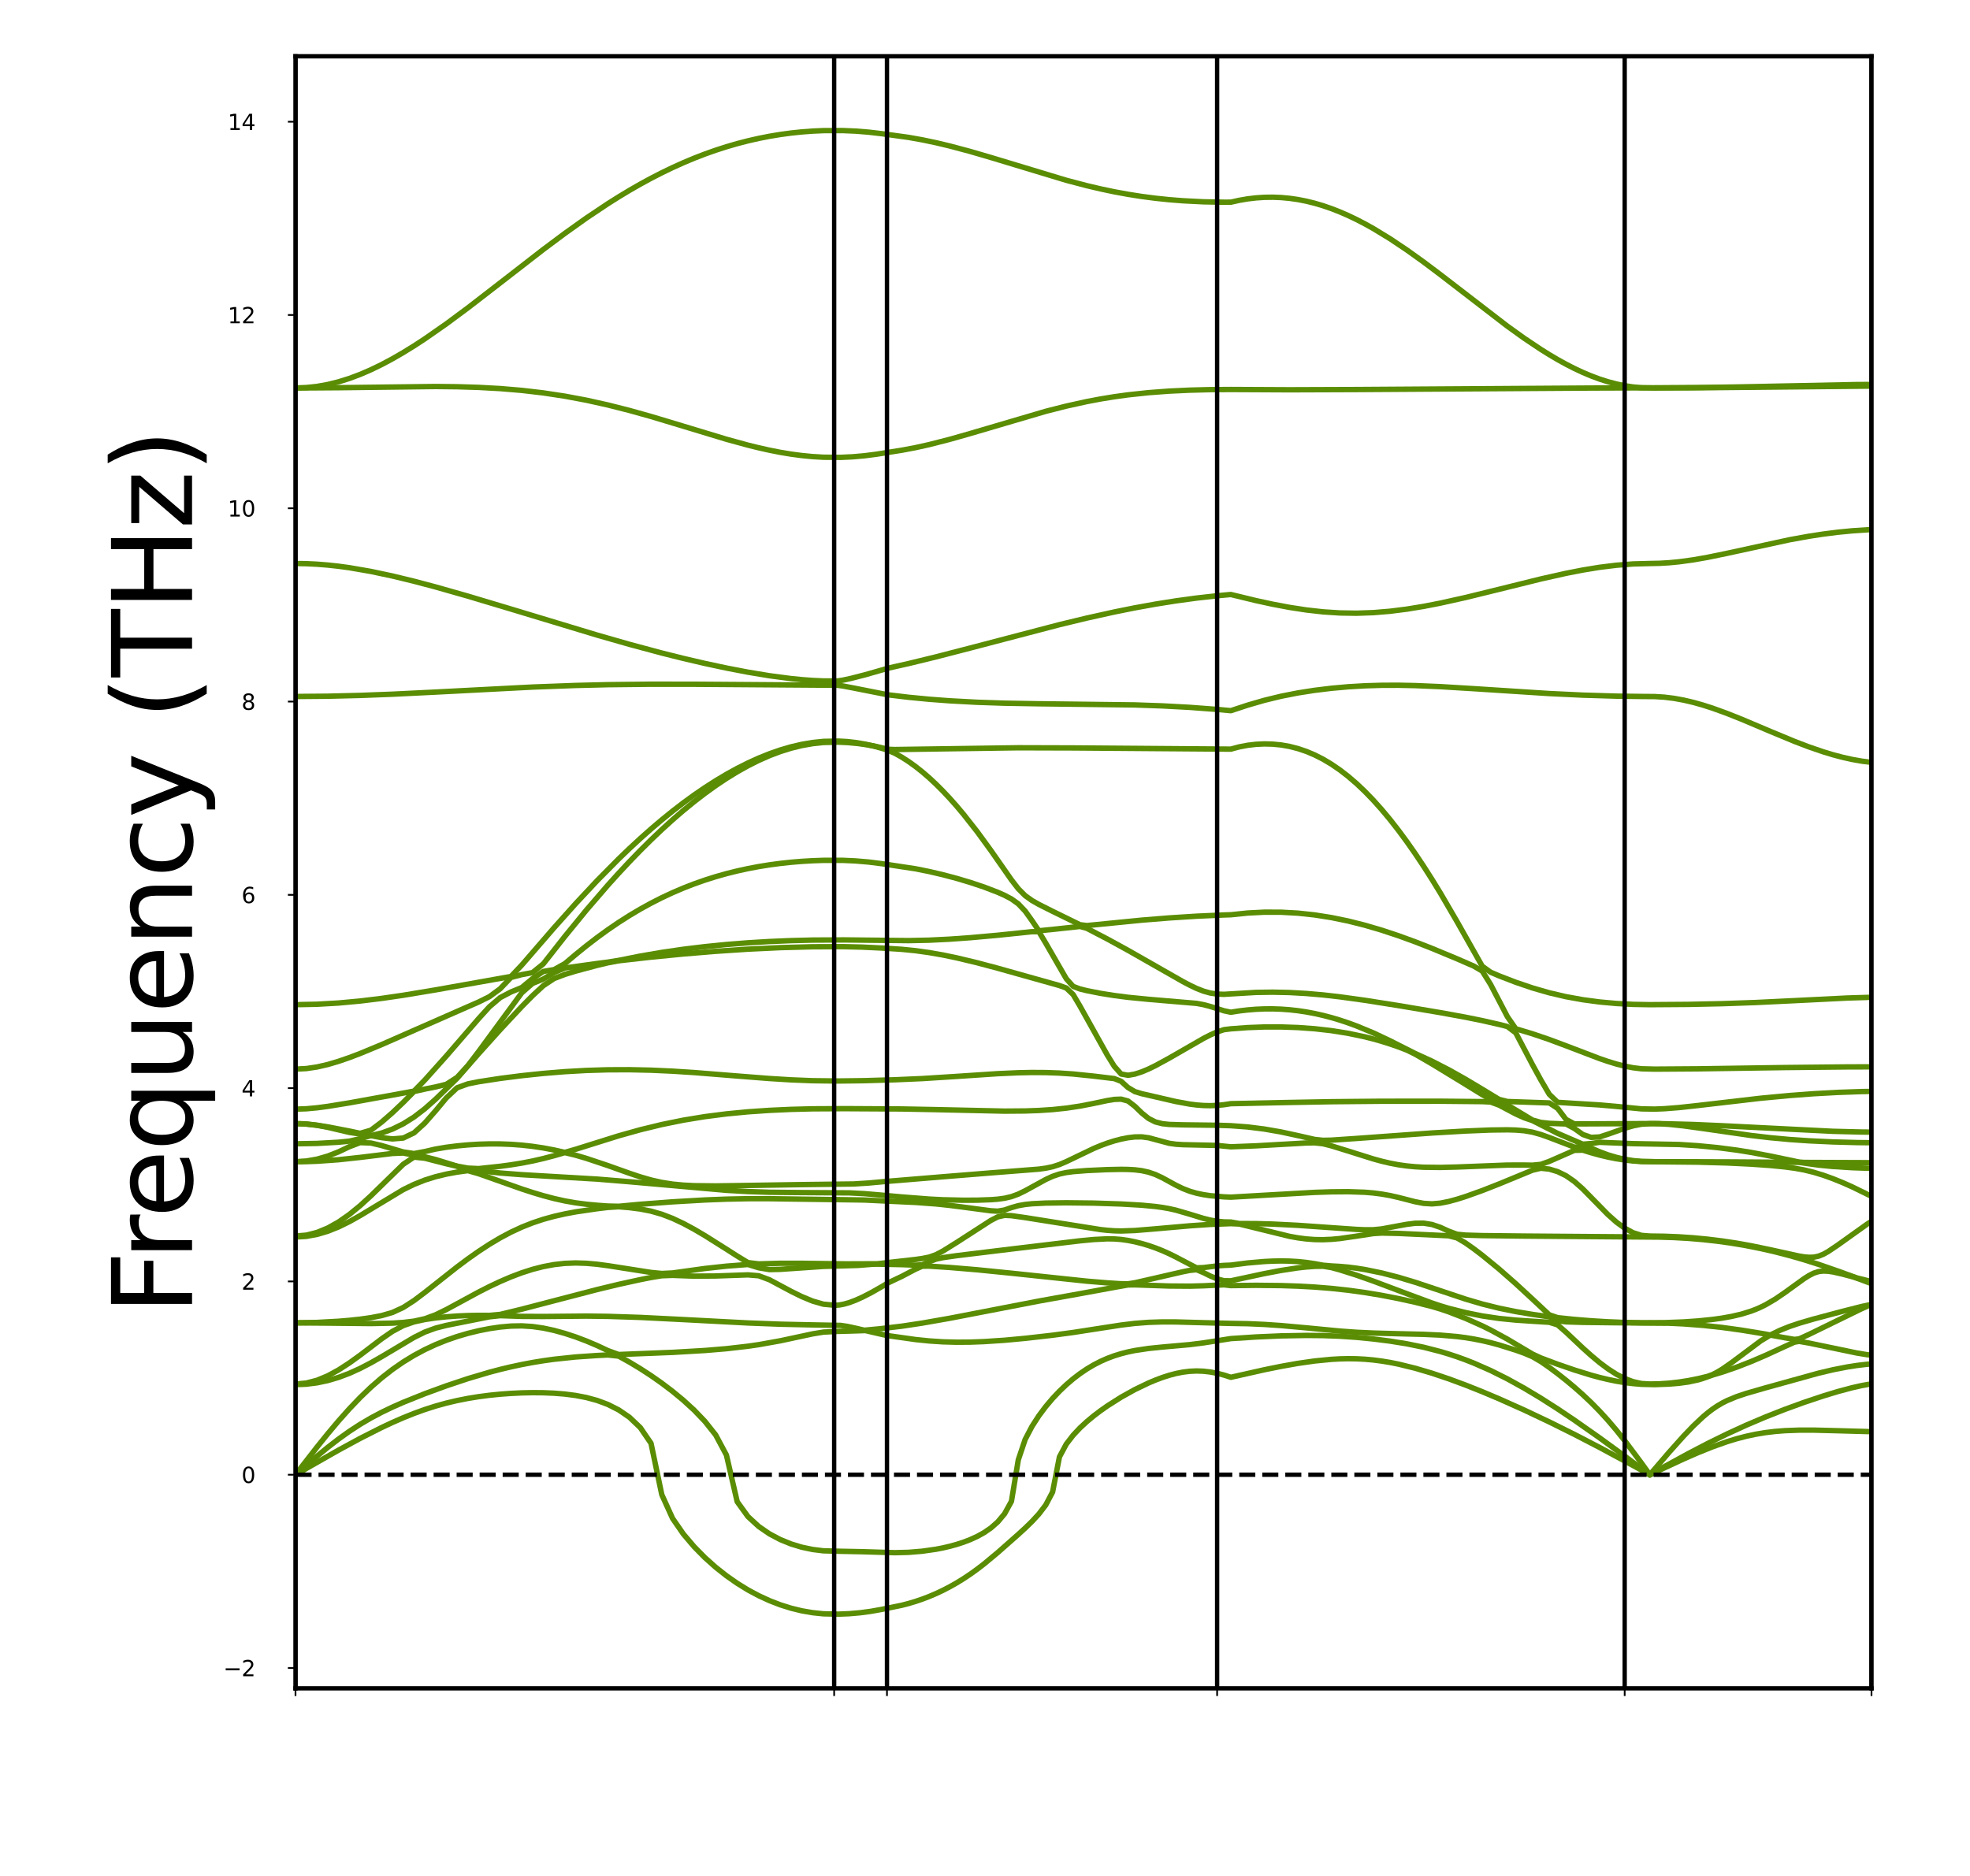 <?xml version="1.0" encoding="utf-8" standalone="no"?>
<!DOCTYPE svg PUBLIC "-//W3C//DTD SVG 1.1//EN"
  "http://www.w3.org/Graphics/SVG/1.1/DTD/svg11.dtd">
<svg xmlns:xlink="http://www.w3.org/1999/xlink" width="907.2pt" height="864pt" viewBox="0 0 907.2 864" xmlns="http://www.w3.org/2000/svg" version="1.1">
 <defs>
  <style type="text/css">*{stroke-linejoin: round; stroke-linecap: butt}</style>
 </defs>
 <g id="figure_1">
  <g id="patch_1">
   <path d="M 0 864 
L 907.2 864 
L 907.2 0 
L 0 0 
z
" style="fill: #ffffff"/>
  </g>
  <g id="axes_1">
   <g id="patch_2">
    <path d="M 136.08 777.6 
L 861.84 777.6 
L 861.84 25.92 
L 136.08 25.92 
z
" style="fill: #ffffff"/>
   </g>
   <g id="matplotlib.axis_1">
    <g id="xtick_1">
     <g id="line2d_1">
      <defs>
       <path id="m8a8a555ef4" d="M 0 0 
L 0 3.5 
" style="stroke: #000000; stroke-width: 0.8"/>
      </defs>
      <g>
       <use xlink:href="#m8a8a555ef4" x="136.08" y="777.6" style="stroke: #000000; stroke-width: 0.8"/>
      </g>
     </g>
    </g>
    <g id="xtick_2">
     <g id="line2d_2">
      <g>
       <use xlink:href="#m8a8a555ef4" x="384.137" y="777.6" style="stroke: #000000; stroke-width: 0.8"/>
      </g>
     </g>
    </g>
    <g id="xtick_3">
     <g id="line2d_3">
      <g>
       <use xlink:href="#m8a8a555ef4" x="408.456" y="777.6" style="stroke: #000000; stroke-width: 0.8"/>
      </g>
     </g>
    </g>
    <g id="xtick_4">
     <g id="line2d_4">
      <g>
       <use xlink:href="#m8a8a555ef4" x="560.493" y="777.6" style="stroke: #000000; stroke-width: 0.8"/>
      </g>
     </g>
    </g>
    <g id="xtick_5">
     <g id="line2d_5">
      <g>
       <use xlink:href="#m8a8a555ef4" x="748.18" y="777.6" style="stroke: #000000; stroke-width: 0.8"/>
      </g>
     </g>
    </g>
    <g id="xtick_6">
     <g id="line2d_6">
      <g>
       <use xlink:href="#m8a8a555ef4" x="861.84" y="777.6" style="stroke: #000000; stroke-width: 0.8"/>
      </g>
     </g>
    </g>
   </g>
   <g id="matplotlib.axis_2">
    <g id="ytick_1">
     <g id="line2d_7">
      <defs>
       <path id="m5282e4a29b" d="M 0 0 
L -3.5 0 
" style="stroke: #000000; stroke-width: 0.8"/>
      </defs>
      <g>
       <use xlink:href="#m5282e4a29b" x="136.08" y="768.217" style="stroke: #000000; stroke-width: 0.8"/>
      </g>
     </g>
     <g id="text_1">
      <!-- −2 -->
      <g transform="translate(102.838 772.016)scale(0.1 -0.1)">
       <defs>
        <path id="DejaVuSans-2212" d="M 678 2272 
L 4684 2272 
L 4684 1741 
L 678 1741 
L 678 2272 
z
" transform="scale(0.016)"/>
        <path id="DejaVuSans-32" d="M 1228 531 
L 3431 531 
L 3431 0 
L 469 0 
L 469 531 
Q 828 903 1448 1529 
Q 2069 2156 2228 2338 
Q 2531 2678 2651 2914 
Q 2772 3150 2772 3378 
Q 2772 3750 2511 3984 
Q 2250 4219 1831 4219 
Q 1534 4219 1204 4116 
Q 875 4013 500 3803 
L 500 4441 
Q 881 4594 1212 4672 
Q 1544 4750 1819 4750 
Q 2544 4750 2975 4387 
Q 3406 4025 3406 3419 
Q 3406 3131 3298 2873 
Q 3191 2616 2906 2266 
Q 2828 2175 2409 1742 
Q 1991 1309 1228 531 
z
" transform="scale(0.016)"/>
       </defs>
       <use xlink:href="#DejaVuSans-2212"/>
       <use xlink:href="#DejaVuSans-32" x="83.789"/>
      </g>
     </g>
    </g>
    <g id="ytick_2">
     <g id="line2d_8">
      <g>
       <use xlink:href="#m5282e4a29b" x="136.08" y="679.196" style="stroke: #000000; stroke-width: 0.8"/>
      </g>
     </g>
     <g id="text_2">
      <!-- 0 -->
      <g transform="translate(111.218 682.996)scale(0.1 -0.1)">
       <defs>
        <path id="DejaVuSans-30" d="M 2034 4250 
Q 1547 4250 1301 3770 
Q 1056 3291 1056 2328 
Q 1056 1369 1301 889 
Q 1547 409 2034 409 
Q 2525 409 2770 889 
Q 3016 1369 3016 2328 
Q 3016 3291 2770 3770 
Q 2525 4250 2034 4250 
z
M 2034 4750 
Q 2819 4750 3233 4129 
Q 3647 3509 3647 2328 
Q 3647 1150 3233 529 
Q 2819 -91 2034 -91 
Q 1250 -91 836 529 
Q 422 1150 422 2328 
Q 422 3509 836 4129 
Q 1250 4750 2034 4750 
z
" transform="scale(0.016)"/>
       </defs>
       <use xlink:href="#DejaVuSans-30"/>
      </g>
     </g>
    </g>
    <g id="ytick_3">
     <g id="line2d_9">
      <g>
       <use xlink:href="#m5282e4a29b" x="136.08" y="590.176" style="stroke: #000000; stroke-width: 0.8"/>
      </g>
     </g>
     <g id="text_3">
      <!-- 2 -->
      <g transform="translate(111.218 593.975)scale(0.1 -0.1)">
       <use xlink:href="#DejaVuSans-32"/>
      </g>
     </g>
    </g>
    <g id="ytick_4">
     <g id="line2d_10">
      <g>
       <use xlink:href="#m5282e4a29b" x="136.08" y="501.156" style="stroke: #000000; stroke-width: 0.8"/>
      </g>
     </g>
     <g id="text_4">
      <!-- 4 -->
      <g transform="translate(111.218 504.955)scale(0.1 -0.1)">
       <defs>
        <path id="DejaVuSans-34" d="M 2419 4116 
L 825 1625 
L 2419 1625 
L 2419 4116 
z
M 2253 4666 
L 3047 4666 
L 3047 1625 
L 3713 1625 
L 3713 1100 
L 3047 1100 
L 3047 0 
L 2419 0 
L 2419 1100 
L 313 1100 
L 313 1709 
L 2253 4666 
z
" transform="scale(0.016)"/>
       </defs>
       <use xlink:href="#DejaVuSans-34"/>
      </g>
     </g>
    </g>
    <g id="ytick_5">
     <g id="line2d_11">
      <g>
       <use xlink:href="#m5282e4a29b" x="136.08" y="412.135" style="stroke: #000000; stroke-width: 0.8"/>
      </g>
     </g>
     <g id="text_5">
      <!-- 6 -->
      <g transform="translate(111.218 415.935)scale(0.1 -0.1)">
       <defs>
        <path id="DejaVuSans-36" d="M 2113 2584 
Q 1688 2584 1439 2293 
Q 1191 2003 1191 1497 
Q 1191 994 1439 701 
Q 1688 409 2113 409 
Q 2538 409 2786 701 
Q 3034 994 3034 1497 
Q 3034 2003 2786 2293 
Q 2538 2584 2113 2584 
z
M 3366 4563 
L 3366 3988 
Q 3128 4100 2886 4159 
Q 2644 4219 2406 4219 
Q 1781 4219 1451 3797 
Q 1122 3375 1075 2522 
Q 1259 2794 1537 2939 
Q 1816 3084 2150 3084 
Q 2853 3084 3261 2657 
Q 3669 2231 3669 1497 
Q 3669 778 3244 343 
Q 2819 -91 2113 -91 
Q 1303 -91 875 529 
Q 447 1150 447 2328 
Q 447 3434 972 4092 
Q 1497 4750 2381 4750 
Q 2619 4750 2861 4703 
Q 3103 4656 3366 4563 
z
" transform="scale(0.016)"/>
       </defs>
       <use xlink:href="#DejaVuSans-36"/>
      </g>
     </g>
    </g>
    <g id="ytick_6">
     <g id="line2d_12">
      <g>
       <use xlink:href="#m5282e4a29b" x="136.08" y="323.115" style="stroke: #000000; stroke-width: 0.8"/>
      </g>
     </g>
     <g id="text_6">
      <!-- 8 -->
      <g transform="translate(111.218 326.914)scale(0.1 -0.1)">
       <defs>
        <path id="DejaVuSans-38" d="M 2034 2216 
Q 1584 2216 1326 1975 
Q 1069 1734 1069 1313 
Q 1069 891 1326 650 
Q 1584 409 2034 409 
Q 2484 409 2743 651 
Q 3003 894 3003 1313 
Q 3003 1734 2745 1975 
Q 2488 2216 2034 2216 
z
M 1403 2484 
Q 997 2584 770 2862 
Q 544 3141 544 3541 
Q 544 4100 942 4425 
Q 1341 4750 2034 4750 
Q 2731 4750 3128 4425 
Q 3525 4100 3525 3541 
Q 3525 3141 3298 2862 
Q 3072 2584 2669 2484 
Q 3125 2378 3379 2068 
Q 3634 1759 3634 1313 
Q 3634 634 3220 271 
Q 2806 -91 2034 -91 
Q 1263 -91 848 271 
Q 434 634 434 1313 
Q 434 1759 690 2068 
Q 947 2378 1403 2484 
z
M 1172 3481 
Q 1172 3119 1398 2916 
Q 1625 2713 2034 2713 
Q 2441 2713 2670 2916 
Q 2900 3119 2900 3481 
Q 2900 3844 2670 4047 
Q 2441 4250 2034 4250 
Q 1625 4250 1398 4047 
Q 1172 3844 1172 3481 
z
" transform="scale(0.016)"/>
       </defs>
       <use xlink:href="#DejaVuSans-38"/>
      </g>
     </g>
    </g>
    <g id="ytick_7">
     <g id="line2d_13">
      <g>
       <use xlink:href="#m5282e4a29b" x="136.08" y="234.095" style="stroke: #000000; stroke-width: 0.8"/>
      </g>
     </g>
     <g id="text_7">
      <!-- 10 -->
      <g transform="translate(104.855 237.894)scale(0.1 -0.1)">
       <defs>
        <path id="DejaVuSans-31" d="M 794 531 
L 1825 531 
L 1825 4091 
L 703 3866 
L 703 4441 
L 1819 4666 
L 2450 4666 
L 2450 531 
L 3481 531 
L 3481 0 
L 794 0 
L 794 531 
z
" transform="scale(0.016)"/>
       </defs>
       <use xlink:href="#DejaVuSans-31"/>
       <use xlink:href="#DejaVuSans-30" x="63.623"/>
      </g>
     </g>
    </g>
    <g id="ytick_8">
     <g id="line2d_14">
      <g>
       <use xlink:href="#m5282e4a29b" x="136.08" y="145.074" style="stroke: #000000; stroke-width: 0.8"/>
      </g>
     </g>
     <g id="text_8">
      <!-- 12 -->
      <g transform="translate(104.855 148.874)scale(0.1 -0.1)">
       <use xlink:href="#DejaVuSans-31"/>
       <use xlink:href="#DejaVuSans-32" x="63.623"/>
      </g>
     </g>
    </g>
    <g id="ytick_9">
     <g id="line2d_15">
      <g>
       <use xlink:href="#m5282e4a29b" x="136.08" y="56.054" style="stroke: #000000; stroke-width: 0.8"/>
      </g>
     </g>
     <g id="text_9">
      <!-- 14 -->
      <g transform="translate(104.855 59.853)scale(0.1 -0.1)">
       <use xlink:href="#DejaVuSans-31"/>
       <use xlink:href="#DejaVuSans-34" x="63.623"/>
      </g>
     </g>
    </g>
    <g id="text_10">
     <!-- Frequency (THz) -->
     <g transform="translate(88.439 605.553)rotate(-90)scale(0.5 -0.5)">
      <defs>
       <path id="DejaVuSans-46" d="M 628 4666 
L 3309 4666 
L 3309 4134 
L 1259 4134 
L 1259 2759 
L 3109 2759 
L 3109 2228 
L 1259 2228 
L 1259 0 
L 628 0 
L 628 4666 
z
" transform="scale(0.016)"/>
       <path id="DejaVuSans-72" d="M 2631 2963 
Q 2534 3019 2420 3045 
Q 2306 3072 2169 3072 
Q 1681 3072 1420 2755 
Q 1159 2438 1159 1844 
L 1159 0 
L 581 0 
L 581 3500 
L 1159 3500 
L 1159 2956 
Q 1341 3275 1631 3429 
Q 1922 3584 2338 3584 
Q 2397 3584 2469 3576 
Q 2541 3569 2628 3553 
L 2631 2963 
z
" transform="scale(0.016)"/>
       <path id="DejaVuSans-65" d="M 3597 1894 
L 3597 1613 
L 953 1613 
Q 991 1019 1311 708 
Q 1631 397 2203 397 
Q 2534 397 2845 478 
Q 3156 559 3463 722 
L 3463 178 
Q 3153 47 2828 -22 
Q 2503 -91 2169 -91 
Q 1331 -91 842 396 
Q 353 884 353 1716 
Q 353 2575 817 3079 
Q 1281 3584 2069 3584 
Q 2775 3584 3186 3129 
Q 3597 2675 3597 1894 
z
M 3022 2063 
Q 3016 2534 2758 2815 
Q 2500 3097 2075 3097 
Q 1594 3097 1305 2825 
Q 1016 2553 972 2059 
L 3022 2063 
z
" transform="scale(0.016)"/>
       <path id="DejaVuSans-71" d="M 947 1747 
Q 947 1113 1208 752 
Q 1469 391 1925 391 
Q 2381 391 2643 752 
Q 2906 1113 2906 1747 
Q 2906 2381 2643 2742 
Q 2381 3103 1925 3103 
Q 1469 3103 1208 2742 
Q 947 2381 947 1747 
z
M 2906 525 
Q 2725 213 2448 61 
Q 2172 -91 1784 -91 
Q 1150 -91 751 415 
Q 353 922 353 1747 
Q 353 2572 751 3078 
Q 1150 3584 1784 3584 
Q 2172 3584 2448 3432 
Q 2725 3281 2906 2969 
L 2906 3500 
L 3481 3500 
L 3481 -1331 
L 2906 -1331 
L 2906 525 
z
" transform="scale(0.016)"/>
       <path id="DejaVuSans-75" d="M 544 1381 
L 544 3500 
L 1119 3500 
L 1119 1403 
Q 1119 906 1312 657 
Q 1506 409 1894 409 
Q 2359 409 2629 706 
Q 2900 1003 2900 1516 
L 2900 3500 
L 3475 3500 
L 3475 0 
L 2900 0 
L 2900 538 
Q 2691 219 2414 64 
Q 2138 -91 1772 -91 
Q 1169 -91 856 284 
Q 544 659 544 1381 
z
M 1991 3584 
L 1991 3584 
z
" transform="scale(0.016)"/>
       <path id="DejaVuSans-6e" d="M 3513 2113 
L 3513 0 
L 2938 0 
L 2938 2094 
Q 2938 2591 2744 2837 
Q 2550 3084 2163 3084 
Q 1697 3084 1428 2787 
Q 1159 2491 1159 1978 
L 1159 0 
L 581 0 
L 581 3500 
L 1159 3500 
L 1159 2956 
Q 1366 3272 1645 3428 
Q 1925 3584 2291 3584 
Q 2894 3584 3203 3211 
Q 3513 2838 3513 2113 
z
" transform="scale(0.016)"/>
       <path id="DejaVuSans-63" d="M 3122 3366 
L 3122 2828 
Q 2878 2963 2633 3030 
Q 2388 3097 2138 3097 
Q 1578 3097 1268 2742 
Q 959 2388 959 1747 
Q 959 1106 1268 751 
Q 1578 397 2138 397 
Q 2388 397 2633 464 
Q 2878 531 3122 666 
L 3122 134 
Q 2881 22 2623 -34 
Q 2366 -91 2075 -91 
Q 1284 -91 818 406 
Q 353 903 353 1747 
Q 353 2603 823 3093 
Q 1294 3584 2113 3584 
Q 2378 3584 2631 3529 
Q 2884 3475 3122 3366 
z
" transform="scale(0.016)"/>
       <path id="DejaVuSans-79" d="M 2059 -325 
Q 1816 -950 1584 -1140 
Q 1353 -1331 966 -1331 
L 506 -1331 
L 506 -850 
L 844 -850 
Q 1081 -850 1212 -737 
Q 1344 -625 1503 -206 
L 1606 56 
L 191 3500 
L 800 3500 
L 1894 763 
L 2988 3500 
L 3597 3500 
L 2059 -325 
z
" transform="scale(0.016)"/>
       <path id="DejaVuSans-20" transform="scale(0.016)"/>
       <path id="DejaVuSans-28" d="M 1984 4856 
Q 1566 4138 1362 3434 
Q 1159 2731 1159 2009 
Q 1159 1288 1364 580 
Q 1569 -128 1984 -844 
L 1484 -844 
Q 1016 -109 783 600 
Q 550 1309 550 2009 
Q 550 2706 781 3412 
Q 1013 4119 1484 4856 
L 1984 4856 
z
" transform="scale(0.016)"/>
       <path id="DejaVuSans-54" d="M -19 4666 
L 3928 4666 
L 3928 4134 
L 2272 4134 
L 2272 0 
L 1638 0 
L 1638 4134 
L -19 4134 
L -19 4666 
z
" transform="scale(0.016)"/>
       <path id="DejaVuSans-48" d="M 628 4666 
L 1259 4666 
L 1259 2753 
L 3553 2753 
L 3553 4666 
L 4184 4666 
L 4184 0 
L 3553 0 
L 3553 2222 
L 1259 2222 
L 1259 0 
L 628 0 
L 628 4666 
z
" transform="scale(0.016)"/>
       <path id="DejaVuSans-7a" d="M 353 3500 
L 3084 3500 
L 3084 2975 
L 922 459 
L 3084 459 
L 3084 0 
L 275 0 
L 275 525 
L 2438 3041 
L 353 3041 
L 353 3500 
z
" transform="scale(0.016)"/>
       <path id="DejaVuSans-29" d="M 513 4856 
L 1013 4856 
Q 1481 4119 1714 3412 
Q 1947 2706 1947 2009 
Q 1947 1309 1714 600 
Q 1481 -109 1013 -844 
L 513 -844 
Q 928 -128 1133 580 
Q 1338 1288 1338 2009 
Q 1338 2731 1133 3434 
Q 928 4138 513 4856 
z
" transform="scale(0.016)"/>
      </defs>
      <use xlink:href="#DejaVuSans-46"/>
      <use xlink:href="#DejaVuSans-72" x="50.27"/>
      <use xlink:href="#DejaVuSans-65" x="89.133"/>
      <use xlink:href="#DejaVuSans-71" x="150.656"/>
      <use xlink:href="#DejaVuSans-75" x="214.133"/>
      <use xlink:href="#DejaVuSans-65" x="277.512"/>
      <use xlink:href="#DejaVuSans-6e" x="339.035"/>
      <use xlink:href="#DejaVuSans-63" x="402.414"/>
      <use xlink:href="#DejaVuSans-79" x="457.395"/>
      <use xlink:href="#DejaVuSans-20" x="516.574"/>
      <use xlink:href="#DejaVuSans-28" x="548.361"/>
      <use xlink:href="#DejaVuSans-54" x="587.375"/>
      <use xlink:href="#DejaVuSans-48" x="648.459"/>
      <use xlink:href="#DejaVuSans-7a" x="723.654"/>
      <use xlink:href="#DejaVuSans-29" x="776.145"/>
     </g>
    </g>
   </g>
   <g id="line2d_16">
    <path d="M 136.08 679.339 
L 141.041 676.332 
L 155.925 667.861 
L 165.847 662.476 
L 175.769 657.456 
L 180.73 655.133 
L 185.691 652.965 
L 190.652 650.974 
L 195.614 649.179 
L 200.575 647.592 
L 205.536 646.215 
L 210.497 645.042 
L 215.458 644.061 
L 220.419 643.256 
L 225.38 642.61 
L 230.342 642.111 
L 235.303 641.746 
L 240.264 641.512 
L 245.225 641.41 
L 250.186 641.452 
L 255.147 641.656 
L 260.108 642.056 
L 265.069 642.7 
L 270.031 643.651 
L 274.992 644.995 
L 279.953 646.844 
L 284.914 649.352 
L 289.875 652.751 
L 294.836 657.473 
L 299.797 664.72 
L 304.758 688.377 
L 309.72 699.312 
L 314.681 706.494 
L 319.642 712.344 
L 324.603 717.383 
L 329.564 721.814 
L 334.525 725.737 
L 339.486 729.208 
L 344.447 732.263 
L 349.409 734.924 
L 354.37 737.207 
L 359.331 739.123 
L 364.292 740.682 
L 369.253 741.888 
L 374.214 742.747 
L 379.176 743.261 
L 386.122 743.415 
L 391.085 743.211 
L 396.048 742.781 
L 401.011 742.123 
L 405.974 741.236 
L 415.266 739.326 
L 418.424 738.509 
L 421.581 737.565 
L 424.738 736.492 
L 427.895 735.287 
L 431.052 733.943 
L 434.209 732.458 
L 437.366 730.825 
L 440.523 729.04 
L 443.68 727.097 
L 446.837 724.993 
L 449.995 722.725 
L 453.152 720.299 
L 459.466 715.046 
L 468.937 706.681 
L 472.094 703.791 
L 475.251 700.723 
L 478.408 697.296 
L 481.565 693.161 
L 484.723 687.181 
L 487.88 670.996 
L 491.037 665.099 
L 494.194 661.002 
L 497.351 657.648 
L 500.508 654.731 
L 503.665 652.111 
L 506.822 649.714 
L 509.98 647.496 
L 516.294 643.491 
L 522.608 639.981 
L 528.922 636.945 
L 532.079 635.618 
L 535.236 634.435 
L 538.393 633.415 
L 541.551 632.58 
L 544.708 631.955 
L 547.865 631.563 
L 551.022 631.42 
L 554.179 631.53 
L 557.336 631.89 
L 560.493 632.486 
L 563.65 633.304 
L 566.807 634.329 
L 582.243 630.86 
L 589.961 629.295 
L 597.679 627.924 
L 605.397 626.819 
L 613.115 626.064 
L 616.974 625.85 
L 620.833 625.762 
L 624.692 625.812 
L 628.551 626.01 
L 632.41 626.357 
L 636.269 626.854 
L 640.128 627.493 
L 643.987 628.265 
L 651.705 630.157 
L 659.423 632.439 
L 667.141 635.036 
L 674.859 637.891 
L 682.577 640.963 
L 690.295 644.218 
L 701.872 649.396 
L 713.449 654.877 
L 725.026 660.628 
L 736.603 666.629 
L 752.039 674.955 
L 755.898 677.075 
L 759.757 679.339 
L 759.757 679.339 
L 761.976 678.146 
L 775.292 671.948 
L 781.949 669.041 
L 788.607 666.364 
L 795.264 664.002 
L 799.703 662.645 
L 804.141 661.488 
L 808.579 660.541 
L 813.018 659.805 
L 817.456 659.271 
L 821.895 658.917 
L 828.552 658.666 
L 835.21 658.66 
L 846.306 658.944 
L 864.059 659.437 
L 870.717 659.487 
L 870.717 659.487 
" clip-path="url(#p3578d0ef39)" style="fill: none; stroke: #5a8d03; stroke-width: 2.5; stroke-linecap: square"/>
   </g>
   <g id="line2d_17">
    <path d="M 136.08 679.282 
L 141.041 674.887 
L 146.002 670.659 
L 150.963 666.594 
L 155.925 662.762 
L 160.886 659.217 
L 165.847 655.987 
L 170.808 653.074 
L 175.769 650.448 
L 180.73 648.065 
L 185.691 645.874 
L 195.614 641.893 
L 205.536 638.266 
L 215.458 634.95 
L 225.38 632.008 
L 230.342 630.703 
L 235.303 629.518 
L 240.264 628.457 
L 245.225 627.521 
L 250.186 626.71 
L 255.147 626.019 
L 265.069 624.973 
L 274.992 624.292 
L 279.953 624.046 
L 284.914 624.586 
L 289.875 627.348 
L 294.836 630.335 
L 299.797 633.557 
L 304.758 637.034 
L 309.72 640.797 
L 314.681 644.903 
L 319.642 649.446 
L 324.603 654.617 
L 329.564 660.874 
L 334.525 670.139 
L 339.486 691.632 
L 344.447 698.49 
L 349.409 703.049 
L 354.37 706.455 
L 359.331 709.079 
L 364.292 711.095 
L 369.253 712.595 
L 374.214 713.636 
L 379.176 714.249 
L 387.115 714.463 
L 397.041 714.652 
L 412.109 715.113 
L 418.424 714.946 
L 424.738 714.427 
L 431.052 713.523 
L 434.209 712.91 
L 437.366 712.176 
L 440.523 711.307 
L 443.68 710.282 
L 446.837 709.072 
L 449.995 707.631 
L 453.152 705.889 
L 456.309 703.729 
L 459.466 700.952 
L 462.623 697.181 
L 465.78 691.439 
L 468.937 672.342 
L 472.094 662.953 
L 475.251 656.932 
L 478.408 652.041 
L 481.565 647.821 
L 484.723 644.088 
L 487.88 640.748 
L 491.037 637.746 
L 494.194 635.049 
L 497.351 632.637 
L 500.508 630.498 
L 503.665 628.619 
L 506.822 626.991 
L 509.98 625.598 
L 513.137 624.425 
L 516.294 623.45 
L 519.451 622.648 
L 522.608 621.997 
L 528.922 621.045 
L 535.236 620.404 
L 547.865 619.285 
L 554.179 618.489 
L 566.807 616.509 
L 566.807 616.509 
L 578.384 615.757 
L 589.961 615.255 
L 601.538 615.051 
L 609.256 615.122 
L 616.974 615.403 
L 624.692 615.929 
L 632.41 616.687 
L 640.128 617.664 
L 647.846 618.906 
L 655.564 620.483 
L 663.282 622.462 
L 667.141 623.619 
L 671 624.894 
L 674.859 626.289 
L 678.718 627.807 
L 686.436 631.203 
L 694.154 635.058 
L 701.872 639.327 
L 709.59 643.956 
L 717.308 648.889 
L 725.026 654.072 
L 736.603 662.203 
L 748.18 670.627 
L 759.757 679.282 
L 759.757 679.282 
L 764.195 676.727 
L 777.511 669.448 
L 786.387 664.82 
L 795.264 660.454 
L 804.141 656.385 
L 813.018 652.613 
L 821.895 649.12 
L 830.771 645.888 
L 839.648 642.922 
L 846.306 640.903 
L 852.963 639.126 
L 857.402 638.13 
L 861.84 637.343 
L 866.278 636.83 
L 870.717 636.651 
L 870.717 636.651 
" clip-path="url(#p3578d0ef39)" style="fill: none; stroke: #5a8d03; stroke-width: 2.5; stroke-linecap: square"/>
   </g>
   <g id="line2d_18">
    <path d="M 136.08 679.21 
L 146.002 666.458 
L 150.963 660.305 
L 155.925 654.406 
L 160.886 648.835 
L 165.847 643.651 
L 170.808 638.893 
L 175.769 634.582 
L 180.73 630.717 
L 185.691 627.281 
L 190.652 624.251 
L 195.614 621.595 
L 200.575 619.282 
L 205.536 617.281 
L 210.497 615.563 
L 215.458 614.104 
L 220.419 612.889 
L 225.38 611.911 
L 230.342 611.182 
L 235.303 610.74 
L 240.264 610.646 
L 245.225 610.956 
L 250.186 611.669 
L 255.147 612.737 
L 260.108 614.106 
L 265.069 615.74 
L 270.031 617.615 
L 274.992 619.718 
L 279.953 622.043 
L 284.914 623.839 
L 309.72 622.853 
L 324.603 621.987 
L 334.525 621.16 
L 344.447 620.02 
L 349.409 619.299 
L 359.331 617.519 
L 374.214 614.331 
L 379.176 613.517 
L 385.626 613.192 
L 392.078 613.019 
L 398.53 612.817 
L 406.471 614.656 
L 408.952 615.16 
L 408.952 615.16 
L 421.581 616.94 
L 427.895 617.591 
L 434.209 618.003 
L 440.523 618.175 
L 446.837 618.129 
L 453.152 617.895 
L 462.623 617.264 
L 472.094 616.389 
L 484.723 614.954 
L 494.194 613.687 
L 506.822 611.73 
L 516.294 610.269 
L 522.608 609.51 
L 528.922 609.026 
L 535.236 608.822 
L 541.551 608.838 
L 554.179 609.191 
L 566.807 609.511 
L 566.807 609.511 
L 574.525 609.644 
L 582.243 609.983 
L 589.961 610.506 
L 601.538 611.55 
L 616.974 613.04 
L 624.692 613.594 
L 632.41 613.958 
L 643.987 614.266 
L 655.564 614.546 
L 663.282 614.907 
L 671 615.574 
L 674.859 616.071 
L 678.718 616.7 
L 682.577 617.469 
L 686.436 618.378 
L 690.295 619.418 
L 698.013 621.832 
L 701.872 623.208 
L 705.731 624.843 
L 709.59 627.094 
L 713.449 629.772 
L 717.308 632.651 
L 721.167 635.695 
L 725.026 638.91 
L 728.885 642.324 
L 732.744 645.973 
L 736.603 649.895 
L 740.462 654.121 
L 744.321 658.661 
L 748.18 663.496 
L 755.898 673.842 
L 759.757 679.21 
L 759.757 679.21 
L 768.634 668.863 
L 775.292 661.422 
L 779.73 656.789 
L 784.168 652.595 
L 786.387 650.723 
L 788.607 649.031 
L 790.826 647.531 
L 793.045 646.223 
L 795.264 645.091 
L 799.703 643.246 
L 804.141 641.761 
L 813.018 639.194 
L 837.429 632.434 
L 844.087 630.863 
L 850.744 629.562 
L 855.182 628.876 
L 859.621 628.351 
L 864.059 627.996 
L 868.498 627.817 
L 870.717 627.795 
L 870.717 627.795 
" clip-path="url(#p3578d0ef39)" style="fill: none; stroke: #5a8d03; stroke-width: 2.5; stroke-linecap: square"/>
   </g>
   <g id="line2d_19">
    <path d="M 136.08 637.716 
L 141.041 637.508 
L 146.002 636.882 
L 150.963 635.836 
L 155.925 634.372 
L 160.886 632.498 
L 165.847 630.245 
L 170.808 627.665 
L 175.769 624.836 
L 190.652 615.978 
L 195.614 613.508 
L 200.575 611.688 
L 205.536 610.43 
L 225.38 606.473 
L 230.342 605.948 
L 240.264 606.274 
L 250.186 606.327 
L 270.031 606.144 
L 279.953 606.267 
L 294.836 606.75 
L 314.681 607.746 
L 344.447 609.31 
L 359.331 609.875 
L 374.214 610.198 
L 387.115 610.426 
L 390.092 610.871 
L 394.063 611.726 
L 398.033 612.654 
L 404.982 612 
L 415.266 610.794 
L 424.738 609.365 
L 437.366 607.147 
L 456.309 603.492 
L 478.408 599.222 
L 497.351 595.815 
L 513.137 592.921 
L 519.451 591.797 
L 522.608 591.754 
L 538.393 592.292 
L 547.865 592.363 
L 554.179 592.194 
L 563.65 591.741 
L 566.807 592.103 
L 566.807 592.103 
L 578.384 591.971 
L 589.961 592.094 
L 597.679 592.35 
L 605.397 592.773 
L 613.115 593.392 
L 620.833 594.227 
L 628.551 595.289 
L 636.269 596.576 
L 643.987 598.074 
L 651.705 599.775 
L 659.423 601.733 
L 663.282 602.878 
L 667.141 604.179 
L 674.859 607.18 
L 682.577 610.633 
L 686.436 612.544 
L 694.154 616.75 
L 705.731 623.634 
L 709.59 625.419 
L 717.308 628.311 
L 725.026 630.968 
L 732.744 633.353 
L 736.603 634.402 
L 740.462 635.329 
L 744.321 636.119 
L 748.18 636.755 
L 752.039 637.229 
L 755.898 637.557 
L 761.976 637.701 
L 768.634 637.458 
L 773.072 637.092 
L 777.511 636.49 
L 781.949 635.538 
L 784.168 634.881 
L 788.607 633.297 
L 793.045 631.971 
L 799.703 629.688 
L 806.36 627.092 
L 813.018 624.241 
L 821.895 620.159 
L 826.333 618.157 
L 828.552 617.782 
L 832.99 618.554 
L 855.182 623.164 
L 859.621 623.887 
L 864.059 624.429 
L 868.498 624.723 
L 870.717 624.761 
L 870.717 624.761 
" clip-path="url(#p3578d0ef39)" style="fill: none; stroke: #5a8d03; stroke-width: 2.5; stroke-linecap: square"/>
   </g>
   <g id="line2d_20">
    <path d="M 136.08 637.433 
L 141.041 636.992 
L 146.002 635.699 
L 150.963 633.64 
L 155.925 630.935 
L 160.886 627.722 
L 165.847 624.145 
L 175.769 616.603 
L 180.73 613.179 
L 185.691 610.533 
L 190.652 608.814 
L 195.614 607.73 
L 200.575 606.995 
L 205.536 606.474 
L 210.497 606.112 
L 215.458 605.89 
L 220.419 605.798 
L 225.38 605.825 
L 230.342 605.367 
L 240.264 602.968 
L 255.147 599.084 
L 274.992 593.919 
L 284.914 591.529 
L 294.836 589.355 
L 299.797 588.378 
L 304.758 587.564 
L 309.72 587.387 
L 319.642 587.743 
L 329.564 587.674 
L 344.447 587.155 
L 349.409 587.571 
L 354.37 589.427 
L 364.292 594.728 
L 369.253 597.173 
L 374.214 599.225 
L 379.176 600.655 
L 384.633 601.175 
L 386.618 601.01 
L 388.603 600.64 
L 391.085 599.936 
L 394.063 598.816 
L 397.537 597.239 
L 401.508 595.184 
L 406.471 592.35 
L 408.952 590.849 
L 408.952 590.849 
L 415.266 587.864 
L 421.581 584.546 
L 424.738 583.154 
L 427.895 583.136 
L 437.366 583.75 
L 449.995 584.81 
L 465.78 586.393 
L 500.508 590.058 
L 509.98 590.846 
L 516.294 591.246 
L 519.451 591.277 
L 522.608 590.794 
L 532.079 588.634 
L 544.708 585.728 
L 547.865 585.1 
L 551.022 584.782 
L 554.179 586.106 
L 557.336 587.668 
L 560.493 589.001 
L 563.65 589.86 
L 566.807 589.89 
L 566.807 589.89 
L 582.243 586.578 
L 589.961 585.119 
L 597.679 583.947 
L 601.538 583.524 
L 605.397 583.245 
L 609.256 583.177 
L 613.115 583.803 
L 616.974 584.852 
L 624.692 587.3 
L 632.41 590.019 
L 647.846 595.818 
L 659.423 600.115 
L 663.282 601.403 
L 667.141 602.555 
L 674.859 604.51 
L 682.577 606.075 
L 690.295 607.221 
L 698.013 607.992 
L 705.731 608.51 
L 713.449 608.991 
L 717.308 610.193 
L 721.167 613.562 
L 728.885 620.841 
L 732.744 624.304 
L 736.603 627.526 
L 740.462 630.418 
L 744.321 632.897 
L 748.18 634.892 
L 752.039 636.347 
L 755.898 637.197 
L 759.757 637.433 
L 759.757 637.433 
L 764.195 637.333 
L 768.634 637.033 
L 773.072 636.536 
L 777.511 635.844 
L 781.949 634.962 
L 786.387 633.896 
L 788.607 633.097 
L 790.826 631.943 
L 793.045 630.615 
L 797.483 627.533 
L 810.799 617.584 
L 815.237 614.893 
L 821.895 616.117 
L 826.333 616.881 
L 828.552 616.633 
L 832.99 614.611 
L 857.402 602.696 
L 861.84 600.749 
L 866.278 600.023 
L 868.498 599.824 
L 870.717 599.756 
L 870.717 599.756 
" clip-path="url(#p3578d0ef39)" style="fill: none; stroke: #5a8d03; stroke-width: 2.5; stroke-linecap: square"/>
   </g>
   <g id="line2d_21">
    <path d="M 136.08 609.266 
L 150.963 609.375 
L 170.808 609.581 
L 180.73 609.384 
L 185.691 609.069 
L 190.652 608.471 
L 195.614 607.373 
L 200.575 605.557 
L 205.536 603.14 
L 220.419 595.069 
L 225.38 592.549 
L 230.342 590.209 
L 235.303 588.085 
L 240.264 586.211 
L 245.225 584.62 
L 250.186 583.347 
L 255.147 582.42 
L 260.108 581.862 
L 265.069 581.672 
L 270.031 581.826 
L 274.992 582.27 
L 279.953 582.928 
L 299.797 586.037 
L 304.758 586.516 
L 309.72 586.282 
L 324.603 584.219 
L 334.525 583.14 
L 344.447 582.379 
L 349.409 583.9 
L 354.37 584.722 
L 359.331 584.611 
L 379.176 583.262 
L 395.055 582.804 
L 401.508 582.294 
L 403.493 582.203 
L 415.266 582.445 
L 421.581 582.685 
L 424.738 582.512 
L 427.895 581.086 
L 431.052 579.908 
L 434.209 579.225 
L 440.523 578.32 
L 465.78 575.246 
L 497.351 571.475 
L 503.665 570.876 
L 509.98 570.558 
L 513.137 570.607 
L 516.294 570.851 
L 519.451 571.296 
L 522.608 571.923 
L 525.765 572.711 
L 528.922 573.651 
L 532.079 574.742 
L 535.236 575.991 
L 538.393 577.399 
L 541.551 578.961 
L 551.022 583.917 
L 554.179 583.801 
L 560.493 583.034 
L 563.65 582.791 
L 566.807 582.665 
L 566.807 582.665 
L 574.525 581.676 
L 582.243 581.007 
L 586.102 580.818 
L 589.961 580.747 
L 593.82 580.812 
L 597.679 581.033 
L 601.538 581.43 
L 605.397 582.007 
L 609.256 582.709 
L 613.115 583.045 
L 616.974 583.257 
L 620.833 583.602 
L 624.692 584.085 
L 628.551 584.698 
L 636.269 586.274 
L 643.987 588.257 
L 651.705 590.57 
L 663.282 594.435 
L 674.859 598.305 
L 682.577 600.58 
L 690.295 602.494 
L 698.013 604.067 
L 705.731 605.363 
L 713.449 606.467 
L 717.308 608.306 
L 721.167 608.797 
L 728.885 609.034 
L 744.321 609.215 
L 768.634 609.42 
L 775.292 609.736 
L 784.168 610.416 
L 793.045 611.377 
L 801.922 612.599 
L 810.799 614.051 
L 815.237 614.852 
L 819.675 612.698 
L 824.114 610.92 
L 828.552 609.428 
L 835.21 607.486 
L 848.525 603.94 
L 857.402 601.697 
L 861.84 600.729 
L 866.278 599.109 
L 868.498 598.559 
L 870.717 598.35 
L 870.717 598.35 
" clip-path="url(#p3578d0ef39)" style="fill: none; stroke: #5a8d03; stroke-width: 2.5; stroke-linecap: square"/>
   </g>
   <g id="line2d_22">
    <path d="M 136.08 609.24 
L 146.002 609.061 
L 155.925 608.519 
L 160.886 608.102 
L 165.847 607.567 
L 170.808 606.872 
L 175.769 605.915 
L 180.73 604.469 
L 185.691 602.187 
L 190.652 598.997 
L 195.614 595.259 
L 210.497 583.509 
L 215.458 579.808 
L 220.419 576.317 
L 225.38 573.076 
L 230.342 570.123 
L 235.303 567.487 
L 240.264 565.185 
L 245.225 563.219 
L 250.186 561.571 
L 255.147 560.207 
L 260.108 559.082 
L 265.069 558.148 
L 274.992 556.688 
L 279.953 556.097 
L 284.914 555.788 
L 289.875 556.203 
L 294.836 556.832 
L 299.797 557.808 
L 304.758 559.234 
L 309.72 561.138 
L 314.681 563.472 
L 319.642 566.146 
L 324.603 569.066 
L 334.525 575.317 
L 339.486 578.487 
L 344.447 581.505 
L 349.409 582.106 
L 359.331 581.821 
L 369.253 581.831 
L 389.596 582.097 
L 403.989 582.043 
L 421.581 580.059 
L 424.738 579.604 
L 427.895 578.976 
L 431.052 577.862 
L 434.209 576.189 
L 440.523 572.26 
L 456.309 562.079 
L 459.466 560.457 
L 462.623 559.742 
L 465.78 559.897 
L 472.094 560.784 
L 506.822 566.304 
L 509.98 566.646 
L 513.137 566.871 
L 516.294 566.95 
L 522.608 566.729 
L 532.079 565.953 
L 547.865 564.569 
L 557.336 563.92 
L 566.807 563.564 
L 566.807 563.564 
L 570.666 563.732 
L 593.82 569.413 
L 597.679 570.102 
L 601.538 570.607 
L 605.397 570.896 
L 609.256 570.954 
L 613.115 570.79 
L 616.974 570.435 
L 624.692 569.32 
L 632.41 568.143 
L 636.269 567.903 
L 643.987 568.066 
L 667.141 569.157 
L 671 570.153 
L 674.859 572.444 
L 678.718 575.173 
L 682.577 578.111 
L 690.295 584.429 
L 698.013 591.203 
L 705.731 598.328 
L 713.449 605.559 
L 717.308 606.87 
L 725.026 607.672 
L 732.744 608.297 
L 740.462 608.762 
L 748.18 609.07 
L 755.898 609.222 
L 766.415 609.167 
L 775.292 608.831 
L 781.949 608.374 
L 788.607 607.694 
L 793.045 607.077 
L 797.483 606.282 
L 801.922 605.244 
L 806.36 603.871 
L 808.579 603.024 
L 810.799 602.054 
L 813.018 600.952 
L 817.456 598.358 
L 821.895 595.338 
L 830.771 588.914 
L 832.99 587.508 
L 835.21 586.375 
L 837.429 585.652 
L 839.648 585.386 
L 841.867 585.485 
L 844.087 585.815 
L 848.525 586.818 
L 852.963 587.997 
L 855.182 588.715 
L 864.059 592.02 
L 866.278 592.712 
L 868.498 593.221 
L 870.717 593.416 
L 870.717 593.416 
" clip-path="url(#p3578d0ef39)" style="fill: none; stroke: #5a8d03; stroke-width: 2.5; stroke-linecap: square"/>
   </g>
   <g id="line2d_23">
    <path d="M 136.08 569.73 
L 141.041 569.427 
L 146.002 568.526 
L 150.963 567.059 
L 155.925 565.076 
L 160.886 562.646 
L 165.847 559.862 
L 185.691 547.9 
L 190.652 545.486 
L 195.614 543.508 
L 200.575 541.953 
L 205.536 540.754 
L 210.497 539.834 
L 215.458 539.154 
L 220.419 540.575 
L 240.264 547.592 
L 245.225 549.208 
L 250.186 550.691 
L 255.147 552.002 
L 260.108 553.104 
L 265.069 553.978 
L 270.031 554.632 
L 274.992 555.103 
L 279.953 555.458 
L 284.914 555.569 
L 294.836 554.649 
L 309.72 553.519 
L 324.603 552.662 
L 334.525 552.275 
L 344.447 552.077 
L 354.37 552.079 
L 398.033 552.678 
L 408.952 553.202 
L 408.952 553.202 
L 421.581 553.793 
L 431.052 554.491 
L 437.366 555.157 
L 446.837 556.389 
L 456.309 557.647 
L 459.466 557.82 
L 462.623 557.273 
L 465.78 556.184 
L 468.937 555.289 
L 472.094 554.73 
L 475.251 554.403 
L 481.565 554.088 
L 491.037 553.965 
L 503.665 554.104 
L 516.294 554.517 
L 525.765 555.067 
L 532.079 555.669 
L 535.236 556.099 
L 538.393 556.655 
L 541.551 557.364 
L 547.865 559.203 
L 554.179 561.137 
L 557.336 561.914 
L 560.493 562.471 
L 563.65 562.763 
L 566.807 562.817 
L 566.807 562.817 
L 570.666 563.511 
L 578.384 563.548 
L 586.102 563.759 
L 597.679 564.34 
L 613.115 565.421 
L 624.692 566.219 
L 628.551 566.386 
L 632.41 566.368 
L 636.269 565.996 
L 643.987 564.571 
L 647.846 563.87 
L 651.705 563.384 
L 655.564 563.336 
L 659.423 563.955 
L 663.282 565.269 
L 667.141 567.041 
L 671 568.457 
L 674.859 568.84 
L 682.577 569.068 
L 701.872 569.284 
L 764.195 569.769 
L 770.853 569.971 
L 777.511 570.35 
L 784.168 570.908 
L 790.826 571.65 
L 797.483 572.581 
L 804.141 573.706 
L 810.799 575.03 
L 817.456 576.554 
L 824.114 578.277 
L 830.771 580.197 
L 837.429 582.306 
L 846.306 585.388 
L 855.182 588.596 
L 861.84 590.238 
L 866.278 591.006 
L 868.498 591.221 
L 870.717 591.295 
L 870.717 591.295 
" clip-path="url(#p3578d0ef39)" style="fill: none; stroke: #5a8d03; stroke-width: 2.5; stroke-linecap: square"/>
   </g>
   <g id="line2d_24">
    <path d="M 136.08 569.278 
L 141.041 568.86 
L 146.002 567.614 
L 150.963 565.574 
L 155.925 562.791 
L 160.886 559.332 
L 165.847 555.282 
L 170.808 550.746 
L 185.691 536.23 
L 190.652 532.914 
L 195.614 533.439 
L 205.536 535.99 
L 210.497 537.136 
L 215.458 538.83 
L 220.419 539.12 
L 230.342 540.243 
L 240.264 541.014 
L 274.992 543.05 
L 289.875 544.27 
L 334.525 548.22 
L 344.447 548.786 
L 354.37 549.112 
L 369.253 549.261 
L 391.085 549.393 
L 398.033 549.755 
L 405.478 550.383 
L 415.266 551.264 
L 427.895 552.245 
L 434.209 552.571 
L 443.68 552.783 
L 449.995 552.754 
L 456.309 552.535 
L 459.466 552.291 
L 462.623 551.864 
L 465.78 551.123 
L 468.937 549.959 
L 472.094 548.427 
L 481.565 543.23 
L 484.723 541.777 
L 487.88 540.709 
L 491.037 540.031 
L 494.194 539.609 
L 500.508 539.11 
L 509.98 538.676 
L 516.294 538.554 
L 519.451 538.6 
L 522.608 538.778 
L 525.765 539.166 
L 528.922 539.861 
L 532.079 540.949 
L 535.236 542.426 
L 541.551 545.877 
L 544.708 547.408 
L 547.865 548.634 
L 551.022 549.551 
L 554.179 550.213 
L 557.336 550.684 
L 563.65 551.236 
L 566.807 551.367 
L 566.807 551.367 
L 605.397 549.166 
L 613.115 548.912 
L 620.833 548.844 
L 628.551 549.111 
L 632.41 549.439 
L 636.269 549.938 
L 640.128 550.627 
L 643.987 551.499 
L 651.705 553.482 
L 655.564 554.221 
L 659.423 554.459 
L 663.282 554.127 
L 667.141 553.359 
L 671 552.314 
L 674.859 551.094 
L 682.577 548.333 
L 690.295 545.302 
L 705.731 538.944 
L 709.59 538.041 
L 713.449 538.45 
L 717.308 539.616 
L 721.167 541.49 
L 725.026 544.165 
L 728.885 547.585 
L 740.462 559.395 
L 744.321 562.828 
L 748.18 565.654 
L 752.039 567.743 
L 755.898 568.971 
L 759.757 569.278 
L 759.757 569.278 
L 766.415 569.367 
L 773.072 569.634 
L 779.73 570.082 
L 786.387 570.715 
L 793.045 571.534 
L 799.703 572.542 
L 806.36 573.733 
L 815.237 575.576 
L 828.552 578.501 
L 830.771 578.859 
L 832.99 579.066 
L 835.21 579.008 
L 837.429 578.553 
L 839.648 577.661 
L 841.867 576.427 
L 846.306 573.441 
L 859.621 563.928 
L 864.059 561.008 
L 866.278 559.673 
L 868.498 558.544 
L 870.717 558.013 
L 870.717 558.013 
" clip-path="url(#p3578d0ef39)" style="fill: none; stroke: #5a8d03; stroke-width: 2.5; stroke-linecap: square"/>
   </g>
   <g id="line2d_25">
    <path d="M 136.08 535.067 
L 141.041 535.007 
L 146.002 534.827 
L 155.925 534.131 
L 165.847 533.058 
L 180.73 531.239 
L 185.691 531.033 
L 190.652 532.023 
L 195.614 532.782 
L 200.575 534.032 
L 210.497 537.081 
L 215.458 537.986 
L 220.419 538.218 
L 230.342 537.149 
L 235.303 536.479 
L 240.264 535.681 
L 245.225 534.721 
L 250.186 533.584 
L 255.147 532.282 
L 260.108 530.848 
L 265.069 532.045 
L 270.031 533.506 
L 279.953 536.826 
L 289.875 540.366 
L 294.836 542.022 
L 299.797 543.456 
L 304.758 544.576 
L 309.72 545.353 
L 314.681 545.831 
L 319.642 546.084 
L 329.564 546.192 
L 344.447 545.97 
L 369.253 545.58 
L 393.07 545.292 
L 400.019 544.856 
L 408.456 544.086 
L 412.109 543.796 
L 434.209 541.973 
L 456.309 540.189 
L 478.408 538.457 
L 481.565 538.021 
L 484.723 537.357 
L 487.88 536.343 
L 491.037 534.998 
L 503.665 528.941 
L 506.822 527.625 
L 509.98 526.455 
L 513.137 525.447 
L 516.294 524.621 
L 519.451 523.999 
L 522.608 523.629 
L 525.765 523.595 
L 528.922 524.011 
L 538.393 526.551 
L 541.551 526.994 
L 544.708 527.2 
L 560.493 527.543 
L 566.807 528.174 
L 566.807 528.174 
L 578.384 527.728 
L 593.82 526.854 
L 601.538 526.413 
L 605.397 526.34 
L 609.256 526.765 
L 613.115 527.736 
L 620.833 530.126 
L 632.41 533.759 
L 636.269 534.813 
L 640.128 535.72 
L 643.987 536.45 
L 647.846 536.995 
L 651.705 537.365 
L 655.564 537.583 
L 663.282 537.677 
L 671 537.487 
L 694.154 536.586 
L 701.872 536.572 
L 705.731 536.639 
L 709.59 536.266 
L 713.449 534.89 
L 725.026 529.809 
L 728.885 529.721 
L 732.744 530.919 
L 736.603 531.987 
L 740.462 532.907 
L 744.321 533.669 
L 748.18 534.267 
L 752.039 534.7 
L 755.898 534.968 
L 764.195 535.074 
L 781.949 535.25 
L 795.264 535.615 
L 806.36 536.15 
L 815.237 536.78 
L 821.895 537.435 
L 826.333 538.028 
L 830.771 538.83 
L 835.21 539.907 
L 839.648 541.264 
L 844.087 542.86 
L 848.525 544.659 
L 852.963 546.635 
L 859.621 549.891 
L 868.498 554.357 
L 870.717 554.849 
L 870.717 554.849 
" clip-path="url(#p3578d0ef39)" style="fill: none; stroke: #5a8d03; stroke-width: 2.5; stroke-linecap: square"/>
   </g>
   <g id="line2d_26">
    <path d="M 136.08 535.013 
L 141.041 534.724 
L 146.002 533.862 
L 150.963 532.44 
L 155.925 530.489 
L 160.886 528.127 
L 165.847 526.248 
L 170.808 526.43 
L 175.769 527.604 
L 185.691 530.547 
L 190.652 531.287 
L 195.614 530.362 
L 200.575 529.214 
L 205.536 528.384 
L 210.497 527.758 
L 215.458 527.296 
L 220.419 526.988 
L 225.38 526.837 
L 230.342 526.852 
L 235.303 527.039 
L 240.264 527.406 
L 245.225 527.959 
L 250.186 528.701 
L 255.147 529.632 
L 260.108 530.749 
L 265.069 529.322 
L 284.914 523.112 
L 294.836 520.333 
L 304.758 517.921 
L 314.681 515.906 
L 324.603 514.279 
L 334.525 513.012 
L 344.447 512.062 
L 354.37 511.384 
L 364.292 510.936 
L 374.214 510.683 
L 389.1 510.604 
L 415.266 510.75 
L 431.052 511.049 
L 462.623 511.746 
L 472.094 511.671 
L 478.408 511.445 
L 484.723 511.028 
L 491.037 510.369 
L 497.351 509.425 
L 503.665 508.195 
L 509.98 506.857 
L 513.137 506.345 
L 516.294 506.229 
L 519.451 507.086 
L 522.608 509.513 
L 525.765 512.578 
L 528.922 515.127 
L 532.079 516.728 
L 535.236 517.524 
L 538.393 517.868 
L 544.708 518.059 
L 560.493 518.254 
L 566.807 518.461 
L 566.807 518.461 
L 574.525 519.031 
L 582.243 520 
L 589.961 521.343 
L 597.679 523.014 
L 605.397 524.777 
L 609.256 525.189 
L 613.115 525.11 
L 624.692 524.327 
L 659.423 521.811 
L 674.859 520.916 
L 686.436 520.448 
L 694.154 520.355 
L 698.013 520.461 
L 701.872 520.776 
L 705.731 521.436 
L 709.59 522.515 
L 713.449 523.898 
L 725.026 528.335 
L 728.885 528.125 
L 732.744 528.785 
L 736.603 530.452 
L 740.462 531.878 
L 744.321 533.029 
L 748.18 533.913 
L 752.039 534.537 
L 755.898 534.902 
L 761.976 535.014 
L 797.483 535.135 
L 828.552 535.349 
L 832.99 535.986 
L 837.429 536.594 
L 844.087 537.243 
L 852.963 537.797 
L 861.84 538.107 
L 870.717 538.208 
L 870.717 538.208 
" clip-path="url(#p3578d0ef39)" style="fill: none; stroke: #5a8d03; stroke-width: 2.5; stroke-linecap: square"/>
   </g>
   <g id="line2d_27">
    <path d="M 136.08 526.785 
L 146.002 526.616 
L 155.925 526.061 
L 160.886 525.576 
L 165.847 524.438 
L 170.808 523.024 
L 175.769 523.958 
L 180.73 524.544 
L 185.691 524.141 
L 190.652 521.759 
L 195.614 517.264 
L 200.575 511.613 
L 205.536 505.659 
L 210.497 500.994 
L 215.458 499.195 
L 220.419 498.207 
L 230.342 496.679 
L 240.264 495.417 
L 250.186 494.377 
L 260.108 493.568 
L 270.031 493.008 
L 279.953 492.707 
L 289.875 492.671 
L 299.797 492.889 
L 309.72 493.338 
L 319.642 493.976 
L 339.486 495.566 
L 354.37 496.729 
L 364.292 497.338 
L 374.214 497.734 
L 385.626 497.869 
L 397.537 497.727 
L 412.109 497.303 
L 424.738 496.753 
L 440.523 495.752 
L 459.466 494.495 
L 468.937 494.072 
L 475.251 493.946 
L 481.565 493.984 
L 487.88 494.214 
L 494.194 494.647 
L 503.665 495.62 
L 513.137 496.761 
L 516.294 498.013 
L 519.451 500.875 
L 522.608 502.755 
L 525.765 503.71 
L 541.551 507.347 
L 547.865 508.507 
L 551.022 508.91 
L 554.179 509.155 
L 557.336 509.223 
L 560.493 509.102 
L 563.65 508.795 
L 566.807 508.314 
L 566.807 508.314 
L 589.961 507.825 
L 613.115 507.402 
L 636.269 507.193 
L 663.282 507.178 
L 682.577 507.362 
L 686.436 507.554 
L 690.295 508.969 
L 698.013 513.056 
L 701.872 514.789 
L 705.731 516.116 
L 717.308 521.99 
L 725.026 525.313 
L 728.885 526.96 
L 732.744 526.673 
L 736.603 526.108 
L 752.039 526.718 
L 773.072 527.108 
L 781.949 527.68 
L 790.826 528.538 
L 799.703 529.689 
L 806.36 530.751 
L 815.237 532.429 
L 828.552 535.211 
L 830.771 535.364 
L 870.717 535.525 
L 870.717 535.525 
" clip-path="url(#p3578d0ef39)" style="fill: none; stroke: #5a8d03; stroke-width: 2.5; stroke-linecap: square"/>
   </g>
   <g id="line2d_28">
    <path d="M 136.08 517.525 
L 141.041 517.715 
L 146.002 518.265 
L 150.963 519.205 
L 160.886 521.539 
L 170.808 523.017 
L 175.769 521.821 
L 180.73 520.03 
L 185.691 517.594 
L 190.652 514.47 
L 195.614 510.669 
L 200.575 506.273 
L 210.497 496.625 
L 220.419 485.276 
L 230.342 474.239 
L 240.264 463.609 
L 245.225 458.59 
L 250.186 453.981 
L 255.147 450.68 
L 260.108 448.785 
L 265.069 447.262 
L 274.992 444.612 
L 279.953 443.426 
L 284.914 442.499 
L 299.797 440.823 
L 314.681 439.366 
L 329.564 438.133 
L 344.447 437.147 
L 359.331 436.441 
L 374.214 436.049 
L 388.107 435.995 
L 397.041 436.202 
L 405.974 436.628 
L 415.266 437.22 
L 421.581 437.85 
L 427.895 438.728 
L 434.209 439.838 
L 440.523 441.148 
L 449.995 443.413 
L 459.466 445.932 
L 487.88 453.906 
L 491.037 455.044 
L 494.194 458.058 
L 497.351 463.401 
L 509.98 486.022 
L 513.137 491.103 
L 516.294 494.657 
L 519.451 495.234 
L 522.608 494.685 
L 525.765 493.664 
L 528.922 492.337 
L 532.079 490.801 
L 538.393 487.359 
L 554.179 478.289 
L 557.336 476.665 
L 560.493 475.256 
L 563.65 474.226 
L 566.807 473.843 
L 566.807 473.843 
L 574.525 473.272 
L 582.243 472.986 
L 589.961 472.977 
L 597.679 473.244 
L 605.397 473.801 
L 613.115 474.675 
L 620.833 475.904 
L 628.551 477.531 
L 632.41 478.51 
L 636.269 479.605 
L 640.128 480.82 
L 643.987 482.16 
L 647.846 483.63 
L 651.705 485.52 
L 659.423 489.99 
L 671 497.044 
L 682.577 504.168 
L 686.436 506.368 
L 690.295 507.343 
L 694.154 508.897 
L 705.731 515.863 
L 709.59 516.934 
L 713.449 517.362 
L 721.167 517.659 
L 725.026 519.742 
L 728.885 522.498 
L 732.744 523.843 
L 736.603 523.639 
L 740.462 522.389 
L 748.18 519.648 
L 752.039 518.532 
L 755.898 517.764 
L 759.757 517.525 
L 759.757 517.525 
L 764.195 517.544 
L 768.634 517.829 
L 775.292 518.536 
L 784.168 519.756 
L 806.36 522.954 
L 815.237 523.991 
L 824.114 524.81 
L 832.99 525.418 
L 844.087 525.93 
L 855.182 526.228 
L 868.498 526.368 
L 870.717 526.371 
L 870.717 526.371 
" clip-path="url(#p3578d0ef39)" style="fill: none; stroke: #5a8d03; stroke-width: 2.5; stroke-linecap: square"/>
   </g>
   <g id="line2d_29">
    <path d="M 136.08 517.431 
L 141.041 517.647 
L 146.002 518.237 
L 150.963 518.996 
L 160.886 520.914 
L 165.847 521.968 
L 170.808 520.527 
L 175.769 516.776 
L 180.73 512.447 
L 185.691 507.733 
L 190.652 502.71 
L 195.614 501.59 
L 200.575 500.608 
L 205.536 499.388 
L 210.497 496.207 
L 215.458 490.795 
L 220.419 484.285 
L 240.264 457.269 
L 245.225 452.933 
L 250.186 450.934 
L 255.147 447.927 
L 260.108 445.823 
L 274.992 443.745 
L 279.953 443.109 
L 284.914 442.321 
L 294.836 440.337 
L 304.758 438.635 
L 314.681 437.192 
L 324.603 435.988 
L 334.525 435.003 
L 344.447 434.221 
L 354.37 433.627 
L 364.292 433.211 
L 374.214 432.964 
L 388.603 432.891 
L 404.485 433.058 
L 418.424 433.209 
L 427.895 433.012 
L 437.366 432.543 
L 446.837 431.866 
L 459.466 430.735 
L 475.251 429.1 
L 478.408 429.107 
L 481.565 434.36 
L 491.037 450.775 
L 494.194 454.3 
L 497.351 455.486 
L 500.508 456.258 
L 506.822 457.501 
L 513.137 458.506 
L 519.451 459.321 
L 528.922 460.253 
L 551.022 462.12 
L 554.179 462.705 
L 557.336 463.53 
L 563.65 465.536 
L 566.807 466.194 
L 566.807 466.194 
L 570.666 465.596 
L 574.525 465.142 
L 578.384 464.831 
L 582.243 464.666 
L 586.102 464.649 
L 589.961 464.78 
L 593.82 465.06 
L 597.679 465.488 
L 601.538 466.065 
L 605.397 466.788 
L 609.256 467.656 
L 613.115 468.666 
L 616.974 469.815 
L 620.833 471.098 
L 624.692 472.511 
L 632.41 475.703 
L 640.128 479.342 
L 651.705 485.192 
L 659.423 488.725 
L 667.141 492.69 
L 674.859 497.025 
L 682.577 501.635 
L 690.295 506.333 
L 694.154 507.315 
L 713.449 507.969 
L 717.308 510.481 
L 721.167 515.574 
L 725.026 517.635 
L 740.462 517.564 
L 761.976 517.458 
L 768.634 517.6 
L 779.73 517.893 
L 793.045 518.474 
L 844.087 521.037 
L 857.402 521.37 
L 870.717 521.483 
L 870.717 521.483 
" clip-path="url(#p3578d0ef39)" style="fill: none; stroke: #5a8d03; stroke-width: 2.5; stroke-linecap: square"/>
   </g>
   <g id="line2d_30">
    <path d="M 136.08 510.834 
L 141.041 510.665 
L 146.002 510.207 
L 150.963 509.551 
L 160.886 507.941 
L 180.73 504.351 
L 190.652 502.521 
L 195.614 497.44 
L 205.536 486.358 
L 220.419 469.137 
L 225.38 463.684 
L 230.342 459.461 
L 235.303 456.869 
L 240.264 454.828 
L 245.225 450.733 
L 250.186 447.422 
L 255.147 446.581 
L 260.108 443.815 
L 265.069 439.634 
L 270.031 435.614 
L 274.992 431.797 
L 279.953 428.195 
L 284.914 424.814 
L 289.875 421.652 
L 294.836 418.708 
L 299.797 415.977 
L 304.758 413.455 
L 309.72 411.137 
L 314.681 409.017 
L 319.642 407.088 
L 324.603 405.342 
L 329.564 403.773 
L 334.525 402.373 
L 339.486 401.135 
L 344.447 400.051 
L 349.409 399.113 
L 354.37 398.316 
L 359.331 397.654 
L 364.292 397.119 
L 369.253 396.709 
L 374.214 396.418 
L 379.176 396.245 
L 388.107 396.239 
L 394.063 396.513 
L 400.019 397.021 
L 405.974 397.765 
L 421.581 400.128 
L 427.895 401.396 
L 434.209 402.868 
L 440.523 404.543 
L 446.837 406.426 
L 453.152 408.537 
L 459.466 410.952 
L 462.623 412.353 
L 465.78 414.025 
L 468.937 416.281 
L 472.094 419.613 
L 475.251 424.019 
L 478.408 428.681 
L 484.723 428.051 
L 497.351 426.686 
L 500.508 427.555 
L 509.98 432.494 
L 519.451 437.678 
L 532.079 444.872 
L 544.708 452.064 
L 547.865 453.727 
L 551.022 455.231 
L 554.179 456.473 
L 557.336 457.35 
L 560.493 457.826 
L 563.65 457.944 
L 578.384 457.068 
L 586.102 456.957 
L 593.82 457.124 
L 601.538 457.556 
L 609.256 458.226 
L 616.974 459.101 
L 628.551 460.701 
L 643.987 463.135 
L 663.282 466.377 
L 674.859 468.488 
L 682.577 470.05 
L 690.295 471.804 
L 694.154 472.774 
L 698.013 475.692 
L 705.731 490.384 
L 709.59 497.411 
L 713.449 503.98 
L 717.308 507.689 
L 725.026 508.186 
L 736.603 508.889 
L 744.321 509.568 
L 755.898 510.704 
L 761.976 510.811 
L 766.415 510.636 
L 773.072 510.116 
L 781.949 509.152 
L 810.799 505.806 
L 824.114 504.556 
L 835.21 503.729 
L 846.306 503.117 
L 857.402 502.73 
L 868.498 502.57 
L 870.717 502.565 
L 870.717 502.565 
" clip-path="url(#p3578d0ef39)" style="fill: none; stroke: #5a8d03; stroke-width: 2.5; stroke-linecap: square"/>
   </g>
   <g id="line2d_31">
    <path d="M 136.08 492.399 
L 141.041 492.145 
L 146.002 491.411 
L 150.963 490.268 
L 155.925 488.8 
L 160.886 487.089 
L 165.847 485.202 
L 175.769 481.093 
L 190.652 474.555 
L 210.497 465.828 
L 220.419 461.483 
L 225.38 459.027 
L 230.342 455.385 
L 235.303 450.178 
L 240.264 448.872 
L 245.225 447.953 
L 250.186 443.932 
L 260.108 431.304 
L 270.031 419.16 
L 279.953 407.649 
L 284.914 402.153 
L 289.875 396.842 
L 294.836 391.722 
L 299.797 386.799 
L 304.758 382.082 
L 309.72 377.577 
L 314.681 373.293 
L 319.642 369.236 
L 324.603 365.415 
L 329.564 361.841 
L 334.525 358.521 
L 339.486 355.468 
L 344.447 352.692 
L 349.409 350.205 
L 354.37 348.018 
L 359.331 346.144 
L 364.292 344.592 
L 369.253 343.374 
L 374.214 342.498 
L 379.176 341.969 
L 386.122 341.813 
L 390.589 342.016 
L 395.055 342.434 
L 399.522 343.065 
L 402.5 343.654 
L 406.471 344.773 
L 408.952 345.577 
L 408.952 345.577 
L 412.109 346.939 
L 415.266 348.712 
L 418.424 350.739 
L 421.581 353.007 
L 424.738 355.506 
L 427.895 358.23 
L 431.052 361.173 
L 434.209 364.327 
L 437.366 367.687 
L 440.523 371.245 
L 443.68 374.994 
L 449.995 383.028 
L 456.309 391.692 
L 465.78 405.25 
L 468.937 409.328 
L 472.094 412.498 
L 475.251 414.752 
L 478.408 416.544 
L 484.723 419.714 
L 497.351 425.896 
L 500.508 426.285 
L 525.765 423.786 
L 538.393 422.767 
L 551.022 421.963 
L 563.65 421.403 
L 566.807 421.303 
L 566.807 421.303 
L 574.525 420.507 
L 582.243 420.115 
L 589.961 420.131 
L 597.679 420.555 
L 605.397 421.382 
L 613.115 422.599 
L 620.833 424.189 
L 628.551 426.132 
L 636.269 428.398 
L 643.987 430.957 
L 651.705 433.769 
L 659.423 436.79 
L 671 441.599 
L 678.718 444.966 
L 682.577 447.24 
L 686.436 453.424 
L 694.154 468.215 
L 698.013 473.811 
L 705.731 476.131 
L 713.449 478.762 
L 721.167 481.643 
L 736.603 487.534 
L 740.462 488.855 
L 744.321 490.034 
L 748.18 491.022 
L 752.039 491.771 
L 755.898 492.24 
L 761.976 492.398 
L 781.949 492.262 
L 821.895 491.674 
L 850.744 491.381 
L 870.717 491.32 
L 870.717 491.32 
" clip-path="url(#p3578d0ef39)" style="fill: none; stroke: #5a8d03; stroke-width: 2.5; stroke-linecap: square"/>
   </g>
   <g id="line2d_32">
    <path d="M 136.08 462.711 
L 146.002 462.518 
L 155.925 461.949 
L 165.847 461.036 
L 175.769 459.827 
L 185.691 458.381 
L 200.575 455.907 
L 235.303 449.731 
L 240.264 444.497 
L 255.147 427.299 
L 265.069 416.201 
L 274.992 405.587 
L 284.914 395.563 
L 289.875 390.798 
L 294.836 386.21 
L 299.797 381.806 
L 304.758 377.592 
L 309.72 373.574 
L 314.681 369.758 
L 319.642 366.149 
L 324.603 362.752 
L 329.564 359.571 
L 334.525 356.613 
L 339.486 353.883 
L 344.447 351.388 
L 349.409 349.137 
L 354.37 347.141 
L 359.331 345.41 
L 364.292 343.96 
L 369.253 342.808 
L 374.214 341.97 
L 379.176 341.459 
L 386.122 341.316 
L 390.092 341.539 
L 394.063 341.984 
L 398.033 342.648 
L 404.982 344.125 
L 408.952 345.093 
L 408.952 345.093 
L 412.109 345.206 
L 468.937 344.396 
L 494.194 344.468 
L 566.807 345.021 
L 566.807 345.021 
L 570.666 343.99 
L 574.525 343.253 
L 578.384 342.798 
L 582.243 342.619 
L 586.102 342.719 
L 589.961 343.102 
L 593.82 343.779 
L 597.679 344.762 
L 601.538 346.06 
L 605.397 347.685 
L 609.256 349.643 
L 613.115 351.941 
L 616.974 354.58 
L 620.833 357.561 
L 624.692 360.882 
L 628.551 364.54 
L 632.41 368.528 
L 636.269 372.84 
L 640.128 377.468 
L 643.987 382.401 
L 647.846 387.631 
L 651.705 393.145 
L 655.564 398.932 
L 659.423 404.977 
L 663.282 411.266 
L 671 424.501 
L 682.577 444.997 
L 686.436 447.763 
L 690.295 449.422 
L 698.013 452.398 
L 705.731 455.02 
L 713.449 457.243 
L 721.167 459.043 
L 728.885 460.438 
L 736.603 461.466 
L 744.321 462.169 
L 752.039 462.577 
L 759.757 462.711 
L 759.757 462.711 
L 777.511 462.586 
L 793.045 462.261 
L 808.579 461.718 
L 826.333 460.862 
L 850.744 459.648 
L 861.84 459.313 
L 870.717 459.225 
L 870.717 459.225 
" clip-path="url(#p3578d0ef39)" style="fill: none; stroke: #5a8d03; stroke-width: 2.5; stroke-linecap: square"/>
   </g>
   <g id="line2d_33">
    <path d="M 136.08 320.772 
L 150.963 320.648 
L 165.847 320.286 
L 180.73 319.721 
L 200.575 318.747 
L 245.225 316.433 
L 265.069 315.697 
L 279.953 315.339 
L 299.797 315.121 
L 319.642 315.139 
L 385.626 315.602 
L 388.107 315.93 
L 393.07 316.877 
L 408.952 320.009 
L 408.952 320.009 
L 418.424 321.141 
L 427.895 322.052 
L 437.366 322.764 
L 449.995 323.443 
L 462.623 323.864 
L 478.408 324.131 
L 522.608 324.666 
L 535.236 325.105 
L 547.865 325.783 
L 560.493 326.732 
L 566.807 327.313 
L 566.807 327.313 
L 574.525 324.775 
L 582.243 322.535 
L 589.961 320.661 
L 597.679 319.142 
L 605.397 317.934 
L 613.115 316.997 
L 620.833 316.307 
L 628.551 315.853 
L 636.269 315.624 
L 643.987 315.601 
L 651.705 315.756 
L 663.282 316.243 
L 678.718 317.181 
L 713.449 319.42 
L 728.885 320.152 
L 744.321 320.615 
L 755.898 320.763 
L 761.976 320.807 
L 766.415 321.086 
L 770.853 321.634 
L 775.292 322.437 
L 779.73 323.474 
L 784.168 324.719 
L 788.607 326.144 
L 795.264 328.555 
L 801.922 331.206 
L 815.237 336.84 
L 826.333 341.444 
L 832.99 343.989 
L 839.648 346.273 
L 844.087 347.615 
L 848.525 348.789 
L 852.963 349.776 
L 857.402 350.561 
L 861.84 351.132 
L 866.278 351.478 
L 870.717 351.594 
L 870.717 351.594 
" clip-path="url(#p3578d0ef39)" style="fill: none; stroke: #5a8d03; stroke-width: 2.5; stroke-linecap: square"/>
   </g>
   <g id="line2d_34">
    <path d="M 136.08 259.529 
L 141.041 259.61 
L 146.002 259.851 
L 150.963 260.247 
L 155.925 260.789 
L 160.886 261.466 
L 170.808 263.18 
L 180.73 265.288 
L 190.652 267.696 
L 200.575 270.326 
L 215.458 274.556 
L 235.303 280.5 
L 274.992 292.504 
L 289.875 296.764 
L 304.758 300.761 
L 314.681 303.242 
L 324.603 305.553 
L 334.525 307.675 
L 344.447 309.581 
L 354.37 311.225 
L 364.292 312.531 
L 369.253 313.025 
L 374.214 313.393 
L 379.176 313.62 
L 385.626 313.625 
L 388.107 313.264 
L 392.078 312.4 
L 398.53 310.738 
L 406.967 308.331 
L 408.952 307.734 
L 408.952 307.734 
L 418.424 305.604 
L 431.052 302.53 
L 446.837 298.448 
L 487.88 287.7 
L 500.508 284.656 
L 513.137 281.857 
L 522.608 279.954 
L 532.079 278.241 
L 541.551 276.735 
L 551.022 275.448 
L 560.493 274.386 
L 566.807 273.806 
L 566.807 273.806 
L 578.384 276.613 
L 586.102 278.284 
L 593.82 279.739 
L 601.538 280.925 
L 609.256 281.793 
L 616.974 282.3 
L 624.692 282.423 
L 632.41 282.158 
L 640.128 281.52 
L 647.846 280.546 
L 655.564 279.282 
L 663.282 277.782 
L 674.859 275.205 
L 690.295 271.418 
L 709.59 266.645 
L 721.167 264.048 
L 728.885 262.541 
L 736.603 261.281 
L 744.321 260.328 
L 752.039 259.732 
L 759.757 259.529 
L 759.757 259.529 
L 764.195 259.441 
L 768.634 259.179 
L 773.072 258.755 
L 779.73 257.85 
L 786.387 256.683 
L 795.264 254.854 
L 824.114 248.586 
L 832.99 246.985 
L 839.648 245.967 
L 846.306 245.125 
L 852.963 244.475 
L 859.621 244.024 
L 866.278 243.78 
L 870.717 243.733 
L 870.717 243.733 
" clip-path="url(#p3578d0ef39)" style="fill: none; stroke: #5a8d03; stroke-width: 2.5; stroke-linecap: square"/>
   </g>
   <g id="line2d_35">
    <path d="M 136.08 178.697 
L 155.925 178.561 
L 200.575 178.011 
L 210.497 178.118 
L 220.419 178.418 
L 230.342 178.962 
L 240.264 179.796 
L 250.186 180.954 
L 260.108 182.459 
L 270.031 184.319 
L 279.953 186.523 
L 289.875 189.038 
L 299.797 191.813 
L 314.681 196.294 
L 334.525 202.302 
L 344.447 205.022 
L 349.409 206.246 
L 354.37 207.354 
L 359.331 208.328 
L 364.292 209.152 
L 369.253 209.809 
L 374.214 210.289 
L 379.176 210.58 
L 387.115 210.642 
L 392.574 210.394 
L 398.033 209.914 
L 403.493 209.214 
L 415.266 207.36 
L 421.581 206.169 
L 427.895 204.767 
L 437.366 202.346 
L 446.837 199.654 
L 481.565 189.438 
L 491.037 187.034 
L 500.508 184.947 
L 506.822 183.753 
L 513.137 182.723 
L 519.451 181.856 
L 528.922 180.843 
L 538.393 180.138 
L 547.865 179.691 
L 557.336 179.452 
L 566.807 179.386 
L 566.807 179.386 
L 593.82 179.518 
L 624.692 179.408 
L 732.744 178.715 
L 790.826 178.513 
L 870.717 177.732 
L 870.717 177.732 
" clip-path="url(#p3578d0ef39)" style="fill: none; stroke: #5a8d03; stroke-width: 2.5; stroke-linecap: square"/>
   </g>
   <g id="line2d_36">
    <path d="M 136.08 178.687 
L 141.041 178.507 
L 146.002 177.968 
L 150.963 177.079 
L 155.925 175.851 
L 160.886 174.299 
L 165.847 172.442 
L 170.808 170.299 
L 175.769 167.892 
L 180.73 165.243 
L 185.691 162.375 
L 190.652 159.31 
L 195.614 156.07 
L 205.536 149.153 
L 215.458 141.796 
L 230.342 130.297 
L 250.186 114.906 
L 260.108 107.493 
L 270.031 100.424 
L 279.953 93.793 
L 284.914 90.666 
L 289.875 87.675 
L 294.836 84.826 
L 299.797 82.125 
L 304.758 79.576 
L 309.72 77.182 
L 314.681 74.945 
L 319.642 72.867 
L 324.603 70.949 
L 329.564 69.19 
L 334.525 67.59 
L 339.486 66.149 
L 344.447 64.865 
L 349.409 63.737 
L 354.37 62.763 
L 359.331 61.942 
L 364.292 61.272 
L 369.253 60.753 
L 374.214 60.383 
L 379.176 60.161 
L 388.107 60.136 
L 394.063 60.39 
L 400.019 60.864 
L 405.974 61.559 
L 418.424 63.278 
L 424.738 64.408 
L 431.052 65.734 
L 437.366 67.236 
L 446.837 69.762 
L 456.309 72.532 
L 491.037 83.031 
L 500.508 85.52 
L 506.822 87.004 
L 513.137 88.331 
L 519.451 89.491 
L 525.765 90.482 
L 532.079 91.304 
L 538.393 91.962 
L 544.708 92.465 
L 554.179 92.947 
L 563.65 93.123 
L 566.807 93.117 
L 566.807 93.117 
L 570.666 92.259 
L 574.525 91.599 
L 578.384 91.139 
L 582.243 90.883 
L 586.102 90.831 
L 589.961 90.982 
L 593.82 91.337 
L 597.679 91.894 
L 601.538 92.649 
L 605.397 93.6 
L 609.256 94.741 
L 613.115 96.068 
L 616.974 97.575 
L 620.833 99.255 
L 624.692 101.1 
L 628.551 103.102 
L 632.41 105.251 
L 640.128 109.952 
L 647.846 115.117 
L 655.564 120.652 
L 663.282 126.457 
L 694.154 150.226 
L 701.872 155.763 
L 709.59 160.924 
L 713.449 163.332 
L 717.308 165.608 
L 721.167 167.739 
L 725.026 169.714 
L 728.885 171.52 
L 732.744 173.146 
L 736.603 174.581 
L 740.462 175.816 
L 744.321 176.839 
L 748.18 177.645 
L 752.039 178.225 
L 755.898 178.575 
L 761.976 178.686 
L 779.73 178.573 
L 801.922 178.187 
L 855.182 177.105 
L 870.717 177.022 
L 870.717 177.022 
" clip-path="url(#p3578d0ef39)" style="fill: none; stroke: #5a8d03; stroke-width: 2.5; stroke-linecap: square"/>
   </g>
   <g id="line2d_37">
    <path d="M 136.08 679.196 
L 861.84 679.196 
" clip-path="url(#p3578d0ef39)" style="fill: none; stroke-dasharray: 7.4,3.2; stroke-dashoffset: 0; stroke: #000000; stroke-width: 2"/>
   </g>
   <g id="line2d_38">
    <path d="M 136.08 777.6 
L 136.08 25.92 
" clip-path="url(#p3578d0ef39)" style="fill: none; stroke: #000000; stroke-width: 2; stroke-linecap: square"/>
   </g>
   <g id="line2d_39">
    <path d="M 384.137 777.6 
L 384.137 25.92 
" clip-path="url(#p3578d0ef39)" style="fill: none; stroke: #000000; stroke-width: 2; stroke-linecap: square"/>
   </g>
   <g id="line2d_40">
    <path d="M 408.456 777.6 
L 408.456 25.92 
" clip-path="url(#p3578d0ef39)" style="fill: none; stroke: #000000; stroke-width: 2; stroke-linecap: square"/>
   </g>
   <g id="line2d_41">
    <path d="M 560.493 777.6 
L 560.493 25.92 
" clip-path="url(#p3578d0ef39)" style="fill: none; stroke: #000000; stroke-width: 2; stroke-linecap: square"/>
   </g>
   <g id="line2d_42">
    <path d="M 748.18 777.6 
L 748.18 25.92 
" clip-path="url(#p3578d0ef39)" style="fill: none; stroke: #000000; stroke-width: 2; stroke-linecap: square"/>
   </g>
   <g id="line2d_43">
    <path d="M 861.84 777.6 
L 861.84 25.92 
" clip-path="url(#p3578d0ef39)" style="fill: none; stroke: #000000; stroke-width: 2; stroke-linecap: square"/>
   </g>
   <g id="patch_3">
    <path d="M 136.08 777.6 
L 136.08 25.92 
" style="fill: none; stroke: #000000; stroke-width: 2; stroke-linejoin: miter; stroke-linecap: square"/>
   </g>
   <g id="patch_4">
    <path d="M 861.84 777.6 
L 861.84 25.92 
" style="fill: none; stroke: #000000; stroke-width: 2; stroke-linejoin: miter; stroke-linecap: square"/>
   </g>
   <g id="patch_5">
    <path d="M 136.08 777.6 
L 861.84 777.6 
" style="fill: none; stroke: #000000; stroke-width: 2; stroke-linejoin: miter; stroke-linecap: square"/>
   </g>
   <g id="patch_6">
    <path d="M 136.08 25.92 
L 861.84 25.92 
" style="fill: none; stroke: #000000; stroke-width: 2; stroke-linejoin: miter; stroke-linecap: square"/>
   </g>
  </g>
 </g>
 <defs>
  <clipPath id="p3578d0ef39">
   <rect x="136.08" y="25.92" width="725.76" height="751.68"/>
  </clipPath>
 </defs>
</svg>

